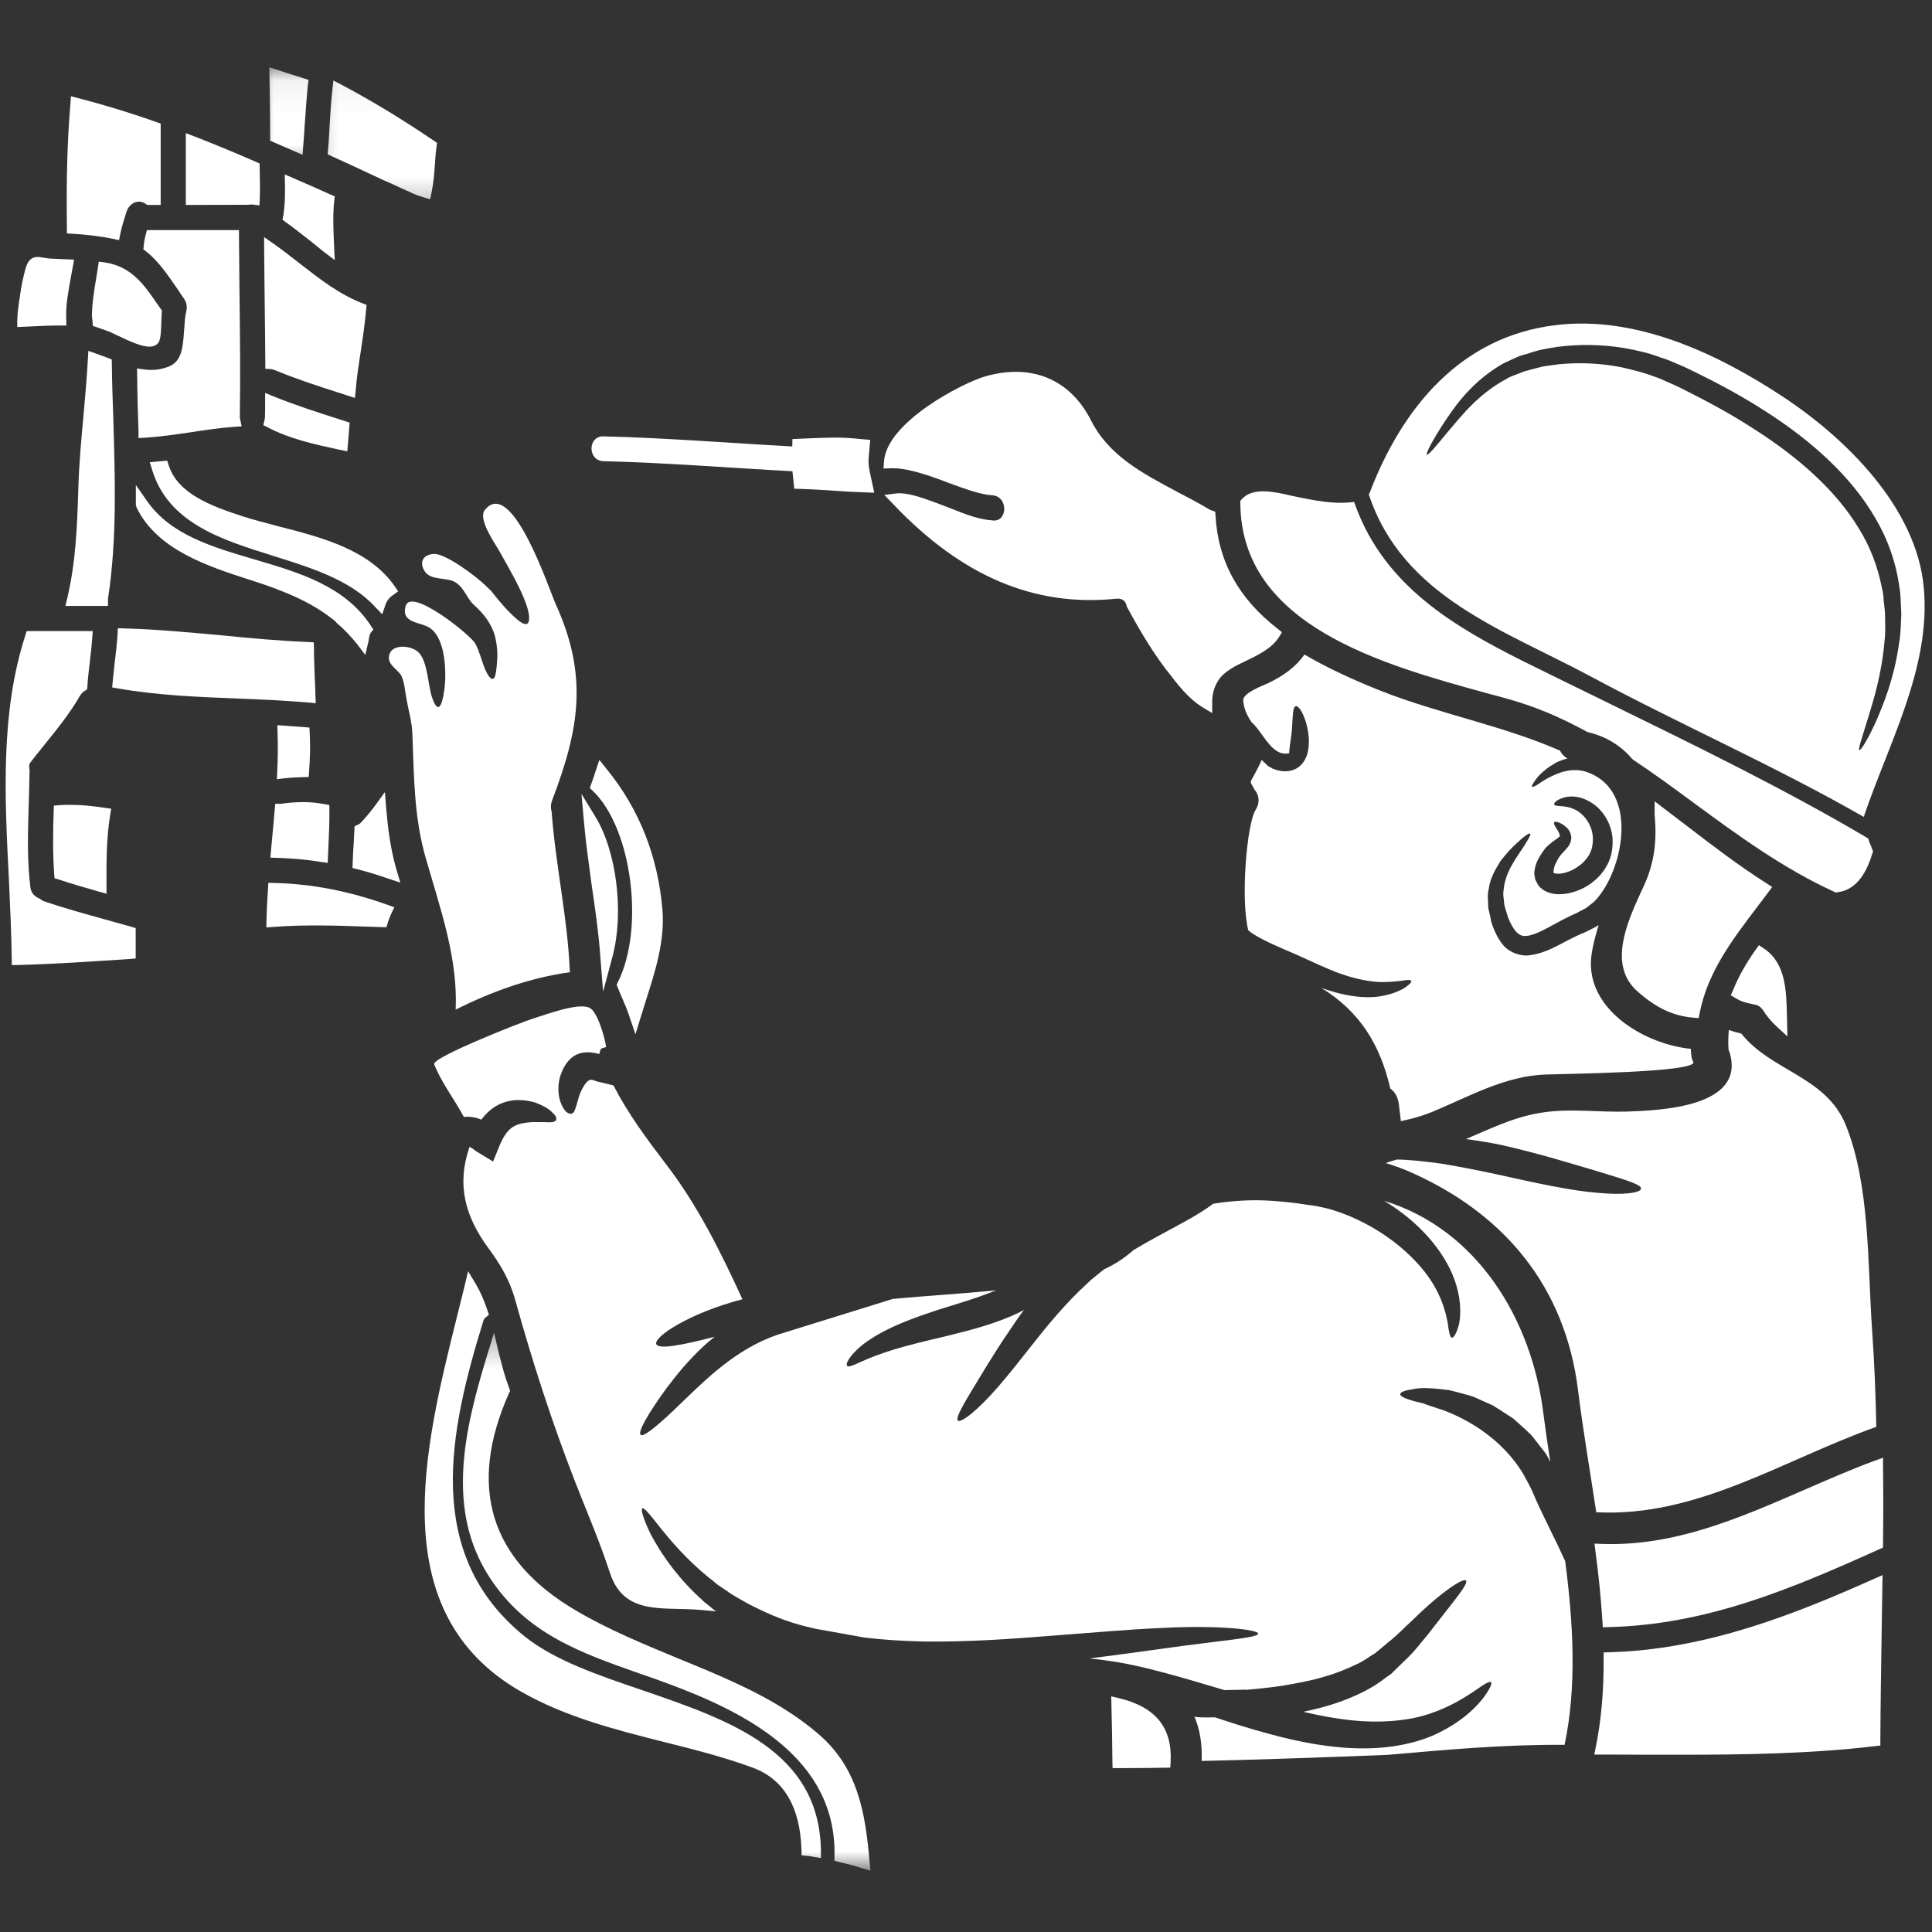 <svg width="60" height="60" viewBox="0 0 60 60" fill="none" xmlns="http://www.w3.org/2000/svg">
<rect x="0" y="0" width="60" height="60" fill="#333333" stroke="none"/>
<path d="M9.807 21.839L9.797 21.62C9.792 21.438 9.786 21.255 9.776 21.073C9.766 20.76 9.75 20.448 9.75 20.13L9.745 19.948L9.562 19.938C8.661 19.901 7.745 19.818 6.865 19.729C5.88 19.641 4.859 19.542 3.849 19.516L3.661 19.51L3.651 19.693C3.635 19.974 3.599 20.25 3.568 20.531C3.542 20.745 3.521 20.958 3.5 21.172L3.484 21.349L3.661 21.38C4.88 21.594 6.151 21.646 7.38 21.693C8.109 21.724 8.859 21.755 9.589 21.818L9.807 21.839Z" fill="white"/>
<path d="M7.437 9.052C7.432 8.479 7.427 7.906 7.422 7.339V7.146H4.562L4.526 7.292C4.494 7.401 4.474 7.516 4.463 7.635L4.453 7.745L4.536 7.807C4.922 8.109 5.224 8.557 5.521 8.99C5.588 9.094 5.661 9.198 5.724 9.292C5.765 9.354 5.791 9.417 5.797 9.5C5.802 9.547 5.802 9.599 5.786 9.656C5.744 9.833 5.734 10.031 5.718 10.245C5.682 10.823 5.635 11.213 5.26 11.375C5.015 11.479 4.76 11.51 4.479 11.474L4.255 11.443L4.26 11.672C4.265 12.25 4.281 12.828 4.302 13.406V13.604L4.5 13.594C4.989 13.562 5.474 13.49 5.942 13.422C6.38 13.354 6.833 13.286 7.281 13.255L7.505 13.24L7.458 13.021C7.453 13 7.448 12.974 7.448 12.953C7.468 11.651 7.453 10.328 7.437 9.052Z" fill="white"/>
<mask id="mask0_1028_4183" style="mask-type:luminance" maskUnits="userSpaceOnUse" x="9" y="2" width="6" height="5">
<path d="M9.333 2.062H14.666V6.667H9.333V2.062Z" fill="white"/>
</mask>
<g mask="url(#mask0_1028_4183)">
<path d="M11.104 5.219C11.37 5.344 11.64 5.469 11.906 5.594L12.192 5.719C12.364 5.797 12.531 5.88 12.703 5.953C12.843 6.021 12.989 6.083 13.161 6.13L13.359 6.188L13.401 5.984C13.463 5.698 13.484 5.406 13.505 5.13C13.515 4.938 13.531 4.745 13.557 4.557L13.573 4.438L13.474 4.37C12.474 3.693 11.536 3.125 10.604 2.63L10.354 2.5L10.323 2.781C10.281 3.141 10.26 3.505 10.239 3.865C10.224 4.13 10.213 4.391 10.187 4.656L10.177 4.792L10.296 4.849C10.567 4.969 10.833 5.094 11.104 5.219Z" fill="white"/>
</g>
<path d="M3.521 13.062C3.5 12.474 3.479 11.88 3.474 11.292L3.469 11.161L3.344 11.115C3.323 11.104 3.297 11.094 3.25 11.078L2.745 10.896L2.729 11.156C2.698 11.734 2.646 12.312 2.594 12.891C2.526 13.641 2.453 14.417 2.432 15.188C2.396 16.396 2.349 17.479 2.089 18.578L2.031 18.818H3.354V18.625C3.354 18.604 3.354 18.583 3.359 18.562C3.635 16.734 3.573 14.87 3.521 13.062Z" fill="white"/>
<path d="M3.453 25.115L3.261 25.089C2.724 25.005 2.276 24.979 1.844 25.005L1.672 25.021L1.667 25.193C1.646 25.812 1.636 26.479 1.683 27.146L1.693 27.276L1.818 27.312C2.23 27.448 2.641 27.568 3.063 27.688L3.308 27.755V27.5C3.302 26.714 3.308 26.01 3.422 25.307L3.453 25.115Z" fill="white"/>
<path d="M44.755 13.266C45.084 12.766 45.578 11.963 46.573 11.354C46.693 11.271 46.834 11.224 46.969 11.156C47.047 11.12 47.094 11.099 47.193 11.057C47.261 11.036 47.334 11.01 47.407 10.995C47.547 10.948 47.688 10.901 47.844 10.865C48.005 10.833 48.172 10.802 48.339 10.776C49.005 10.688 49.719 10.688 50.464 10.812C50.834 10.88 51.209 10.963 51.578 11.104C51.766 11.156 51.948 11.245 52.13 11.318C52.323 11.396 52.495 11.484 52.667 11.568C53.38 11.917 54.105 12.307 54.818 12.766C56.235 13.672 57.49 14.786 58.245 16.099C58.63 16.75 58.865 17.443 58.969 18.109C58.98 18.193 58.995 18.276 59.005 18.354C59.021 18.463 59.016 18.521 59.026 18.604C59.032 18.755 59.042 18.911 59.047 19.062C59.032 19.375 59.032 19.682 58.98 19.958C58.828 21.073 58.48 21.911 58.23 22.474C57.974 23.026 57.782 23.312 57.745 23.297C57.698 23.276 57.813 22.953 57.99 22.375C58.167 21.802 58.438 20.958 58.526 19.906C58.563 19.641 58.542 19.375 58.542 19.099C58.537 18.953 58.516 18.802 58.5 18.651C58.495 18.573 58.49 18.479 58.48 18.427L58.433 18.203C58.313 17.609 58.089 16.99 57.724 16.406C57.016 15.229 55.834 14.188 54.464 13.318C53.782 12.875 53.078 12.495 52.386 12.146C52.209 12.057 52.037 11.969 51.87 11.901C51.703 11.828 51.542 11.745 51.37 11.693C51.032 11.562 50.688 11.484 50.355 11.406C49.677 11.271 49.016 11.255 48.417 11.312C48.266 11.333 48.12 11.349 47.98 11.37C47.834 11.396 47.688 11.443 47.542 11.479C47.469 11.5 47.396 11.516 47.328 11.536L47.157 11.604C47.037 11.656 46.907 11.688 46.797 11.76C45.886 12.245 45.349 12.963 44.959 13.417C44.573 13.885 44.355 14.146 44.313 14.12C44.282 14.088 44.427 13.786 44.755 13.266ZM49.396 21.005C52.188 22.505 55.13 23.792 57.88 25.37C58.651 23.083 59.974 20.729 59.745 18.255C59.526 15.771 57.328 13.604 55.334 12.297C53.313 10.969 50.792 9.786 48.297 10.099C45.37 10.458 43.558 12.646 42.547 15.276C42.537 15.302 42.526 15.323 42.511 15.344C42.511 15.354 42.511 15.354 42.511 15.359C43.563 18.536 46.703 19.562 49.396 21.005Z" fill="white"/>
<path d="M8.531 25.141C8.51 25.417 8.484 25.688 8.458 25.963L8.396 26.635L8.604 26.641C9.078 26.656 9.536 26.698 9.958 26.766L10.177 26.797L10.203 26.213C10.218 25.865 10.234 25.51 10.229 25.156V25L10.073 24.974C9.661 24.891 9.203 24.891 8.724 24.963H8.547L8.531 25.141Z" fill="white"/>
<path d="M10.422 19.307L10.448 19.338C10.693 19.547 10.906 19.771 11.099 20.016L11.344 20.338L11.438 19.943C11.448 19.901 11.453 19.865 11.458 19.828C11.474 19.745 11.484 19.693 11.51 19.656L11.594 19.552L11.521 19.438C10.719 18.203 9.292 17.781 7.906 17.375C6.562 16.979 5.297 16.604 4.568 15.562L4.219 15.062V15.677L4.24 15.76C4.88 17.078 6.464 17.588 7.734 18C8.094 18.115 8.438 18.229 8.729 18.349C9.375 18.599 9.901 18.891 10.323 19.224C10.365 19.25 10.396 19.276 10.422 19.307Z" fill="white"/>
<path d="M8.599 24.198L8.828 24.172C9.021 24.151 9.213 24.141 9.411 24.135L9.588 24.13L9.599 23.958C9.63 23.552 9.64 23.146 9.619 22.766L9.609 22.594L8.614 22.521L8.619 22.74C8.635 23.146 8.63 23.562 8.609 23.969L8.599 24.198Z" fill="white"/>
<path d="M4.641 10.766C4.729 10.766 4.802 10.745 4.865 10.698C4.985 10.609 5 10.448 5.016 9.844L5.026 9.641L4.875 9.427C4.485 8.859 4.084 8.271 3.256 8.151L3.068 8.125L2.995 8.599C2.927 8.99 2.86 9.396 2.854 9.812C2.854 9.828 2.86 9.865 2.865 9.901C2.865 9.932 2.87 9.964 2.875 9.995L2.881 10.12L3.151 10.213C3.24 10.245 3.334 10.276 3.422 10.312C3.459 10.328 3.521 10.359 3.599 10.396C4.084 10.63 4.412 10.766 4.641 10.766Z" fill="white"/>
<path d="M52.787 31.448C53.037 30.182 53.802 29.177 54.615 28.109L55.037 27.547L54.86 27.432C53.99 26.88 53.157 26.24 52.349 25.62C52.13 25.453 51.912 25.287 51.693 25.12L51.386 24.885V25.271C51.386 25.307 51.386 25.339 51.391 25.365C51.459 26.151 51.365 26.781 51.094 27.417C51.052 27.516 51 27.62 50.948 27.734C50.547 28.62 49.933 29.958 50.834 30.771C51.417 31.297 51.959 31.552 52.584 31.604L52.755 31.62L52.787 31.448Z" fill="white"/>
<path d="M18.375 27.49C18.48 28.203 18.589 28.943 18.641 29.677L18.73 30.797L19.021 29.708C19.386 28.349 19.151 26.438 18.485 25.354L18.058 24.656L18.131 25.474C18.188 26.151 18.287 26.828 18.375 27.49Z" fill="white"/>
<path d="M47.677 26.927C47.709 26.787 47.766 26.688 47.823 26.588C47.88 26.505 47.932 26.417 47.995 26.338C48.073 26.255 48.162 26.188 48.219 26.141C48.281 26.099 48.328 26.062 48.38 26.026C48.422 25.995 48.422 25.984 48.438 25.979C48.459 25.963 48.422 25.865 48.38 25.797C48.297 25.662 48.234 25.573 48.266 25.537C48.287 25.505 48.396 25.516 48.557 25.62C48.63 25.688 48.766 25.75 48.797 25.99C48.807 26.109 48.75 26.229 48.693 26.302C48.636 26.375 48.578 26.432 48.526 26.49C48.469 26.547 48.438 26.594 48.406 26.641C48.365 26.703 48.339 26.776 48.302 26.838C48.245 26.958 48.24 27.099 48.25 27.115C48.25 27.12 48.25 27.12 48.25 27.115C48.281 27.125 48.401 27.151 48.531 27.12C48.698 27.088 48.88 27.01 49.026 26.896C49.167 26.807 49.302 26.646 49.375 26.505C49.448 26.354 49.474 26.188 49.469 26.026C49.459 25.708 49.292 25.427 49.104 25.271C48.917 25.104 48.693 25.057 48.552 25.042C48.386 25.026 48.271 25.031 48.266 24.979C48.255 24.943 48.318 24.859 48.5 24.792C48.698 24.713 49.021 24.693 49.359 24.891C49.693 25.068 50.005 25.458 50.073 25.969C50.099 26.224 50.073 26.505 49.959 26.771C49.834 27.037 49.667 27.245 49.412 27.432C49.177 27.604 48.917 27.708 48.636 27.755C48.495 27.771 48.354 27.787 48.193 27.745C48.115 27.734 48.026 27.693 47.948 27.651C47.87 27.594 47.781 27.531 47.74 27.432C47.714 27.391 47.688 27.338 47.672 27.292C47.667 27.25 47.662 27.203 47.651 27.162C47.641 27.062 47.667 27 47.677 26.927ZM43.594 30.698C43.406 30.802 43.115 30.917 42.74 30.958C42.359 30.995 41.896 30.943 41.432 30.807C41.302 30.771 41.172 30.729 41.037 30.682C42.234 31.417 42.865 32.448 43.177 33.807C43.328 33.911 43.417 34.089 43.443 34.292C43.464 34.464 43.484 34.641 43.505 34.818C43.828 34.75 44.167 34.661 44.526 34.51C45.646 34.042 46.755 33.411 48.005 33.37C48.464 33.349 52.688 33.312 52.589 32.984C52.547 32.911 52.526 32.828 52.521 32.734C52.511 32.682 52.516 32.625 52.511 32.573C51.136 32.438 49.401 31.438 49.406 29.922C49.406 29.615 49.505 29.198 49.646 28.729C49.594 28.766 49.537 28.797 49.474 28.828L49.287 28.922L49.24 28.943C49.24 28.943 49.219 28.953 49.224 28.953L49.214 28.958L49.13 28.99C49.016 29.037 48.932 29.083 48.834 29.13C48.427 29.323 48.052 29.594 47.5 29.667C47.219 29.708 46.88 29.573 46.703 29.375C46.526 29.172 46.432 28.958 46.359 28.766L46.334 28.693L46.328 28.672C46.313 28.625 46.323 28.651 46.313 28.635L46.307 28.604L46.281 28.463C46.261 28.375 46.24 28.292 46.219 28.198C46.219 27.995 46.182 27.787 46.234 27.609C46.281 27.245 46.464 26.963 46.604 26.734C46.771 26.521 46.922 26.354 47.057 26.229C47.318 25.979 47.484 25.859 47.521 25.891C47.552 25.922 47.448 26.099 47.25 26.396C47.063 26.688 46.734 27.109 46.693 27.667C46.667 27.807 46.714 27.938 46.714 28.078C46.729 28.162 46.761 28.25 46.787 28.338L46.828 28.469L46.834 28.495V28.5L46.844 28.51L46.865 28.568C46.932 28.724 47.021 28.87 47.109 28.963C47.214 29.052 47.292 29.083 47.438 29.062C47.74 29.021 48.125 28.776 48.542 28.557C48.641 28.505 48.771 28.443 48.87 28.396L48.953 28.359L48.969 28.354C49.005 28.338 48.99 28.338 49 28.338L49.031 28.318L49.162 28.25C49.25 28.213 49.328 28.146 49.406 28.083C49.49 28.026 49.563 27.948 49.63 27.865C50.432 26.901 50.859 24.588 49.344 24C48.834 23.792 48.354 24.016 48.068 24.167C47.922 24.245 47.807 24.333 47.729 24.38C47.646 24.427 47.599 24.448 47.578 24.432C47.563 24.412 47.589 24.365 47.641 24.287C47.698 24.203 47.771 24.088 47.927 23.963C47.995 23.901 48.084 23.828 48.182 23.771C48.234 23.74 48.287 23.708 48.344 23.672C48.401 23.646 48.464 23.625 48.531 23.599C48.573 23.583 48.625 23.568 48.677 23.557C48.573 23.495 48.495 23.412 48.448 23.312C46.667 22.531 44.703 22.172 42.891 21.458C42.052 21.125 41.24 20.755 40.511 20.328C40.24 20.713 39.87 20.979 39.401 21.208C39.24 21.287 38.599 21.51 38.609 21.75C38.625 22 38.729 22.224 38.87 22.432C39.224 22.729 39.495 23.521 40.037 23.391C40.047 23.12 40.115 22.865 40.125 22.594C40.151 22.219 40.146 21.958 40.24 21.932C40.318 21.906 40.484 22.125 40.589 22.547C40.636 22.766 40.682 23.021 40.615 23.359C40.573 23.521 40.479 23.766 40.214 23.891C39.948 24.005 39.703 23.943 39.526 23.87L39.484 23.854L39.516 23.859C39.432 23.828 39.354 23.771 39.354 23.766L39.307 23.719L39.214 23.63C39.203 23.62 39.198 23.609 39.182 23.599C39.109 23.776 39.016 23.943 38.922 24.12C38.828 24.292 38.807 24.266 38.927 24.458C38.932 24.474 38.938 24.49 38.948 24.505C39.094 24.672 39.146 24.901 38.995 25.151C38.724 25.573 38.521 27.917 38.766 28.891C38.823 28.938 38.88 28.984 38.953 29.026C39.302 29.24 39.761 29.432 40.261 29.646C40.755 29.87 41.198 30.083 41.615 30.234C42.026 30.38 42.406 30.463 42.729 30.49C43.052 30.516 43.318 30.479 43.5 30.463C43.693 30.427 43.813 30.422 43.828 30.463C43.844 30.505 43.761 30.588 43.594 30.698Z" fill="white"/>
<path d="M46.166 21.526C46.411 21.588 46.651 21.656 46.875 21.719C47.666 21.943 48.448 22.266 49.27 22.719L49.323 22.74C49.87 22.87 50.328 23.146 50.682 23.562L50.724 23.599C51.37 24.026 52.005 24.495 52.62 24.948C53.974 25.943 55.375 26.969 56.968 27.698L57.015 27.719L57.067 27.708C57.562 27.656 57.937 27.234 58.151 26.49L58.172 26.458L58.114 26.292C58.093 26.25 58.078 26.213 58.057 26.156L58.015 26.036L57.953 26C55.401 24.495 52.661 23.161 50.015 21.865C49.109 21.422 48.203 20.979 47.307 20.536C45.182 19.469 43.026 18.219 42.104 15.729L42.052 15.588L41.906 15.604C41.38 15.651 40.864 15.547 40.307 15.438C40.245 15.427 40.172 15.406 40.088 15.391C39.62 15.281 38.916 15.115 38.573 15.495L38.52 15.552V15.625C38.541 19.438 42.953 20.641 46.166 21.526Z" fill="white"/>
<path d="M19.187 30.505L19.151 30.578L19.182 30.661C19.229 30.781 19.281 30.906 19.333 31.021C19.411 31.198 19.484 31.375 19.541 31.552L19.734 32.12L19.911 31.547C19.958 31.391 20.01 31.234 20.057 31.078C20.349 30.167 20.651 29.224 20.573 28.255C20.432 26.588 19.849 25.115 18.833 23.875L18.614 23.599L18.5 23.938C18.458 24.078 18.411 24.219 18.359 24.354L18.317 24.474L18.411 24.562C19.619 25.713 20.031 28.823 19.187 30.505Z" fill="white"/>
<path d="M29.469 15C29.969 15.182 30.438 15.359 30.807 15.38C31.083 15.396 31.198 15.63 31.188 15.833C31.182 15.891 31.151 16.167 30.859 16.167C30.849 16.167 30.838 16.167 30.828 16.162C30.401 16.135 29.979 15.969 29.573 15.807C29.422 15.75 29.276 15.693 29.125 15.635L28.984 15.583C28.573 15.432 28.146 15.292 27.849 15.323L27.463 15.37L27.729 15.646C29.859 17.896 32.125 18.854 34.656 18.594C34.896 18.568 34.969 18.708 34.995 18.839L35.068 18.974C35.453 19.682 35.828 20.287 36.224 20.807L36.26 20.849C36.547 21.224 36.901 21.698 37.354 21.969L37.646 22.146V21.807C37.646 21.557 37.703 21.339 37.833 21.135C38.016 20.849 38.359 20.682 38.724 20.51C39.099 20.328 39.495 20.135 39.719 19.787L39.812 19.635L39.677 19.526C38.458 18.578 37.828 17.427 37.75 16.021L37.74 15.891L37.62 15.849C37.594 15.844 37.573 15.833 37.552 15.818C37.229 15.625 36.896 15.448 36.562 15.276C35.469 14.693 34.427 14.146 33.875 13.042C33.224 11.771 32.031 11.281 30.599 11.688C29.896 11.891 27.537 13.104 27.453 14.333L27.438 14.552L27.656 14.542C28.172 14.521 28.87 14.771 29.469 15Z" fill="white"/>
<path d="M54.417 31.182L54.495 31.198C54.599 31.214 54.688 31.276 54.755 31.375C54.865 31.552 55 31.719 55.177 31.88L55.51 32.188L55.495 31.562C55.479 30.787 55.464 29.912 54.781 29.458L54.625 29.354L54.516 29.505C54.208 29.943 53.979 30.354 53.818 30.76L53.75 30.912L53.896 30.995C54.052 31.094 54.203 31.141 54.417 31.182Z" fill="white"/>
<path d="M58.27 44.312C58.25 43.281 58.208 42.255 58.135 41.234C58 39.26 58.073 36.781 57.317 34.927C56.698 33.422 55.01 33.271 54.078 32.099C53.948 32.068 53.817 32.036 53.692 31.984C53.672 32.182 53.666 32.391 53.682 32.604C53.687 32.625 53.703 32.651 53.713 32.677C54.234 34.38 51.573 34.484 50.526 34.521C49.703 34.547 48.817 34.427 48.005 34.536C47.088 34.651 46.328 35.036 45.526 35.375C45.885 35.422 46.245 35.479 46.62 35.557C47.864 35.839 48.937 36.177 49.713 36.406C50.474 36.641 50.984 36.786 50.963 36.917C50.953 37.042 50.437 37.125 49.588 37.042C48.75 36.974 47.63 36.724 46.427 36.458C45.823 36.328 45.255 36.219 44.739 36.135C44.234 36.068 43.776 36.016 43.385 36.01C43.265 36.042 43.151 36.078 43.036 36.12C43.281 36.193 43.52 36.281 43.755 36.38C46.718 37.677 48.614 39.958 49.01 43.193C49.161 44.411 49.38 45.682 49.573 46.964C52.708 47.13 55.39 45.333 58.27 44.312Z" fill="white"/>
<mask id="mask1_1028_4183" style="mask-type:luminance" maskUnits="userSpaceOnUse" x="12" y="38" width="15" height="21">
<path d="M12 38.667H26.667V58.062H12V38.667Z" fill="white"/>
</mask>
<g mask="url(#mask1_1028_4183)">
<path d="M19.959 52.495C18.547 52.016 17.214 51.557 16.297 50.823C13.115 48.255 13.964 44.417 15.011 41.021C15.027 40.974 15.042 40.943 15.079 40.917L15.183 40.833L15.141 40.703C15.042 40.401 14.922 40.125 14.782 39.885L14.537 39.479L14.428 39.938C14.349 40.25 14.271 40.562 14.193 40.885C13.172 44.984 11.896 50.083 16.183 52.536C17.573 53.328 19.12 53.719 20.62 54.099C21.537 54.328 22.485 54.568 23.375 54.896C24.339 55.25 24.849 56.109 24.891 57.448L24.896 57.62L25.063 57.635C25.131 57.641 25.204 57.651 25.271 57.667L25.495 57.703V57.474C25.448 54.375 22.657 53.422 19.959 52.495Z" fill="white"/>
</g>
<path d="M11.995 25.115L11.953 24.599L11.651 25.016C11.516 25.198 11.365 25.38 11.198 25.557C11.172 25.583 11.146 25.599 11.12 25.609L11.011 25.661L10.985 26.182C10.969 26.391 10.959 26.594 10.953 26.802L10.948 26.958L11.099 26.995C11.412 27.073 11.729 27.172 12.078 27.292L12.433 27.411L12.292 26.938C12.104 26.255 12.037 25.604 11.995 25.115Z" fill="white"/>
<path d="M14.151 31.354C15.276 30.792 16.453 30.365 17.698 30.193C17.63 28.516 17.255 26.875 17.13 25.198C17.099 25.099 17.099 24.979 17.151 24.844C17.99 22.641 18.271 20.995 17.26 18.766C17.057 18.323 15.896 14.787 15.057 15.839C14.833 16.125 15.37 16.87 15.526 17.146C15.818 17.667 16.094 18.151 16.255 18.542C16.349 18.766 16.412 18.958 16.427 19.109C16.448 19.26 16.412 19.37 16.349 19.38C16.234 19.401 16.042 19.245 15.708 18.896C15.573 18.745 15.417 18.562 15.255 18.354C15.203 18.302 15.156 18.255 15.099 18.203C14.844 17.943 13.833 17.172 13.464 17.203C13.104 17.234 13.026 17.49 13.188 17.74C13.38 18.037 13.859 17.922 14.125 18.073C14.412 18.234 14.49 18.573 14.708 18.776C15.026 19.062 15.271 19.375 15.375 19.771C15.484 20.214 15.438 20.521 15.422 20.729C15.396 20.943 15.375 21.068 15.307 21.083C15.25 21.104 15.156 20.995 15.068 20.792C14.979 20.583 14.906 20.271 14.766 19.995C14.656 19.755 12.766 18.224 12.599 18.818C12.438 19.38 13.089 19.302 13.37 19.516C13.693 19.75 13.797 20.312 13.818 20.677C13.849 21.094 13.807 21.412 13.766 21.62C13.724 21.833 13.672 21.953 13.609 21.958C13.547 21.958 13.479 21.849 13.412 21.641C13.292 21.271 13.281 20.562 13.01 20.271C12.797 20.037 12.115 19.964 12.078 20.401C12.057 20.672 12.37 20.792 12.474 21.005C12.562 21.203 12.573 21.443 12.615 21.656C12.677 22.031 12.797 22.422 12.807 22.797C12.859 24.12 12.854 25.391 13.229 26.672C13.672 28.214 14.224 29.76 14.151 31.354Z" fill="white"/>
<path d="M11.87 19.078L11.985 18.74C12 18.703 12.021 18.667 12.047 18.63C12.063 18.609 12.084 18.583 12.104 18.562C12.141 18.526 12.177 18.5 12.214 18.474L12.365 18.365L12.255 18.203C11.459 17.062 9.964 16.682 8.641 16.344C8.25 16.24 7.881 16.146 7.542 16.037C6.526 15.708 5.521 15.323 5.24 14.453L5.193 14.307L4.651 14.354L4.724 14.589C5.224 16.24 6.875 16.76 8.474 17.26C9.657 17.63 10.88 18.01 11.646 18.844L11.87 19.078Z" fill="white"/>
<mask id="mask2_1028_4183" style="mask-type:luminance" maskUnits="userSpaceOnUse" x="13" y="41" width="15" height="18">
<path d="M13.333 41.333H28V58.062H13.333V41.333Z" fill="white"/>
</mask>
<g mask="url(#mask2_1028_4183)">
<path d="M25.395 53.833C24.744 53.276 23.963 52.792 22.953 52.318C22.333 52.026 21.687 51.76 21.062 51.505C19.994 51.062 18.89 50.609 17.885 50.016C15.213 48.448 14.515 46.172 15.807 43.266L15.843 43.193L15.729 42.87C15.656 42.651 15.583 42.391 15.505 42.078L15.343 41.391L15.135 42.068C14.416 44.417 13.833 46.891 15.213 49C16.349 50.74 18.047 51.333 19.838 51.964C20.14 52.068 20.442 52.172 20.744 52.286C23.182 53.188 25.979 54.615 25.916 57.635V57.786L26.067 57.828C26.302 57.88 26.531 57.943 26.76 58.016L27.031 58.094L27.005 57.812C26.875 56.318 26.651 54.891 25.395 53.833Z" fill="white"/>
</g>
<path d="M58.218 45.365C57.484 45.635 56.75 45.958 56.041 46.266C53.958 47.172 51.984 48.026 49.745 47.948L49.52 47.938L49.547 48.167C49.656 48.979 49.724 49.693 49.765 50.354L49.776 50.536L49.963 50.531C52.948 50.458 55.536 49.391 58.37 48.109L58.479 48.062V47.938C58.489 47.141 58.489 46.339 58.479 45.542V45.271L58.218 45.365Z" fill="white"/>
<path d="M49.99 51.312L49.802 51.318V51.51C49.808 52.516 49.73 53.411 49.558 54.26L49.511 54.49H49.745C50.193 54.49 50.636 54.49 51.078 54.495C51.438 54.495 51.802 54.495 52.167 54.495C54.183 54.495 56.24 54.464 58.224 54.229L58.396 54.208V54.036C58.401 52.88 58.422 51.719 58.438 50.557L58.464 48.917L58.193 49.036C55.818 50.094 53.032 51.229 49.99 51.312Z" fill="white"/>
<path d="M48.104 47.427C47.979 47.167 47.833 46.875 47.703 46.583C47.641 46.438 47.573 46.271 47.505 46.146C47.438 46.01 47.359 45.88 47.292 45.75C46.651 44.703 45.62 44.094 44.839 43.802C44.646 43.734 44.469 43.682 44.307 43.625C44.151 43.552 43.984 43.542 43.865 43.5C43.62 43.427 43.484 43.359 43.484 43.297C43.495 43.229 43.636 43.177 43.891 43.141C44.136 43.083 44.521 43.109 45.011 43.172C45.24 43.234 45.5 43.292 45.766 43.38C45.896 43.438 46.031 43.5 46.172 43.562C46.24 43.589 46.313 43.625 46.38 43.656C46.448 43.698 46.511 43.745 46.583 43.786C46.719 43.875 46.859 43.964 47 44.057C47.125 44.167 47.255 44.286 47.386 44.406C47.448 44.469 47.521 44.526 47.578 44.594L47.75 44.812C47.854 44.958 47.995 45.099 48.078 45.271C48.099 45.312 48.125 45.354 48.146 45.401C48.068 44.896 47.995 44.396 47.932 43.906C47.568 40.938 45.849 38.167 42.984 37.292C44.083 37.948 44.859 38.875 45.167 39.734C45.37 40.281 45.375 40.771 45.318 41.099C45.24 41.401 45.151 41.547 45.089 41.542C45.026 41.536 44.995 41.359 44.958 41.068C44.906 40.807 44.813 40.422 44.578 40C44.125 39.161 43.057 38.182 41.656 37.667C41.484 37.609 41.313 37.547 41.136 37.51C41.057 37.495 40.958 37.469 40.891 37.458C40.797 37.443 40.703 37.427 40.604 37.417C40.224 37.354 39.896 37.323 39.563 37.297C38.896 37.245 38.302 37.292 37.802 37.365C37.755 37.37 37.714 37.38 37.672 37.385C37.443 37.562 37.083 37.786 36.615 38.036C36.203 38.26 35.714 38.516 35.208 38.818C34.911 39.078 34.615 39.271 34.292 39.417C34.151 39.526 34.016 39.641 33.875 39.755C33.75 39.875 33.625 39.99 33.5 40.109C32.984 40.62 32.531 41.161 32.125 41.677C31.724 42.188 31.349 42.661 31.021 43.042C30.344 43.828 29.844 44.193 29.75 44.12C29.646 44.042 29.99 43.495 30.495 42.661C30.755 42.234 31.068 41.729 31.453 41.172C31.557 41.016 31.672 40.849 31.797 40.682C31.677 40.75 31.547 40.812 31.412 40.87C30.682 41.182 29.984 41.344 29.365 41.5C28.745 41.646 28.203 41.776 27.761 41.911C27.318 42.047 26.964 42.188 26.74 42.292C26.5 42.401 26.344 42.469 26.307 42.417C26.266 42.37 26.323 42.224 26.521 42.01C26.724 41.786 27.057 41.542 27.516 41.312C27.964 41.083 28.526 40.875 29.136 40.677C29.714 40.495 30.333 40.318 30.932 40.073C29.87 40.177 28.797 40.24 27.729 40.339C26.797 40.63 25.531 41.021 24.141 41.453C22.839 41.901 21.891 42.87 21.182 43.547C20.474 44.24 19.99 44.641 19.896 44.562C19.802 44.474 20.104 43.932 20.693 43.12C21 42.714 21.375 42.24 21.891 41.771C21.984 41.682 22.089 41.604 22.193 41.516C21.193 41.771 20.448 41.922 20.38 41.74C20.307 41.516 21.391 40.786 23.057 40.349C22.386 38.891 21.677 37.448 20.693 36.167C20.078 35.359 19.5 34.583 19.052 33.708L18.516 33.578C18.49 33.573 18.458 33.552 18.432 33.547C18.375 33.526 18.359 33.536 18.339 33.536C18.313 33.531 18.266 33.562 18.219 33.609C18.125 33.708 18.047 33.875 17.995 34.01C17.948 34.156 17.917 34.286 17.886 34.375C17.854 34.484 17.823 34.562 17.761 34.583C17.698 34.604 17.62 34.573 17.542 34.484C17.458 34.37 17.375 34.198 17.349 33.969C17.328 33.74 17.344 33.453 17.521 33.135C17.766 32.698 18.141 32.604 18.609 32.734C18.682 32.521 18.615 32.589 18.823 32.516C18.787 32.219 18.552 31.412 18.307 31.297C17.953 31.125 16.906 31.526 16.547 31.635C16.261 31.719 13.396 32.844 13.484 33.052C13.714 33.63 14.109 34.135 14.406 34.688C14.599 34.667 14.787 34.703 14.948 34.771C15.109 34.557 15.318 34.37 15.563 34.271C15.974 34.099 16.344 34.167 16.604 34.234C16.87 34.333 17.057 34.443 17.151 34.547C17.255 34.641 17.297 34.724 17.271 34.776C17.255 34.833 17.162 34.859 17.026 34.854C16.875 34.844 16.698 34.849 16.505 34.849C16.302 34.865 16.078 34.896 15.917 35.005C15.755 35.115 15.63 35.302 15.516 35.573L15.313 36.073L14.781 35.75C14.729 35.714 14.677 35.661 14.625 35.641C14.609 35.625 14.599 35.625 14.583 35.615C14.177 36.781 14.432 37.776 15.193 38.797C15.542 39.271 15.828 39.76 15.99 40.333C16.526 42.266 17.141 44.172 17.87 46.042C18.24 46.984 18.63 47.891 18.943 48.849C19.333 50.047 20.359 49.938 21.333 49.974C21.641 49.984 21.938 50.01 22.24 50.042C22.219 50.026 22.198 50.01 22.177 50C22.073 49.911 21.974 49.828 21.87 49.75C21.776 49.661 21.682 49.573 21.594 49.49C20.886 48.802 20.464 48.125 20.208 47.646C19.974 47.161 19.896 46.875 19.948 46.844C20.005 46.812 20.193 47.042 20.516 47.458C20.839 47.854 21.318 48.432 22.021 49C22.115 49.068 22.198 49.146 22.292 49.219C22.391 49.286 22.49 49.354 22.594 49.422C22.792 49.568 23.021 49.682 23.245 49.812C23.719 50.057 24.234 50.292 24.807 50.453C24.953 50.495 25.109 50.531 25.266 50.568C25.287 50.573 25.302 50.578 25.328 50.583C25.839 50.672 26.354 50.771 26.87 50.859C27.453 50.927 28.057 50.964 28.688 50.979C30.094 50.995 31.448 50.896 32.688 50.797C33.927 50.703 35.047 50.604 35.995 50.562C37.896 50.458 39.078 50.615 39.073 50.734C39.068 50.87 37.911 50.943 36.052 51.208C35.401 51.297 34.656 51.401 33.839 51.505C34.068 51.526 34.307 51.557 34.573 51.599C35.547 51.745 36.734 52.104 38.036 52.49C38.188 52.484 38.333 52.479 38.484 52.479L38.656 52.474L38.74 52.479C38.755 52.479 38.802 52.469 38.802 52.469C38.906 52.464 39.021 52.448 39.136 52.438C39.359 52.417 39.589 52.385 39.818 52.354C40.266 52.276 40.714 52.198 41.12 52.073C41.531 51.958 41.906 51.797 42.224 51.641C42.375 51.562 42.589 51.411 42.703 51.344C42.849 51.224 42.99 51.109 43.12 50.995C43.401 50.781 43.636 50.521 43.865 50.318C44.781 49.417 45.443 49 45.526 49.083C45.625 49.182 45.099 49.776 44.344 50.76C44.136 51.005 43.932 51.286 43.641 51.557C43.5 51.693 43.354 51.833 43.208 51.979C42.995 52.125 42.886 52.224 42.677 52.354C42.011 52.755 41.266 53 40.474 53.161C41.115 53.312 41.734 53.417 42.307 53.453C43.136 53.5 43.875 53.411 44.453 53.203C45.042 53 45.479 52.724 45.776 52.526C46.073 52.318 46.255 52.198 46.307 52.245C46.344 52.292 46.261 52.479 46.021 52.786C45.771 53.094 45.349 53.484 44.703 53.802C44.068 54.125 43.208 54.307 42.281 54.297C41.349 54.292 40.354 54.109 39.365 53.833C38.792 53.682 38.25 53.505 37.729 53.333C37.547 53.339 37.365 53.339 37.182 53.328C37.151 53.323 37.12 53.318 37.094 53.312C37.266 53.708 37.339 54.172 37.318 54.688C39.24 54.646 41.161 54.573 43.078 54.5C44.911 54.339 46.745 54.172 48.589 54.188C48.974 52.37 48.859 50.417 48.609 48.484C48.464 48.167 48.297 47.812 48.104 47.427Z" fill="white"/>
<path d="M34.755 52.74L34.511 52.682L34.516 52.932C34.532 53.526 34.542 54.125 34.547 54.719L34.552 54.911H34.74C35.021 54.911 35.308 54.906 35.589 54.906L36.344 54.896L36.355 54.714C36.412 53.656 35.886 53.01 34.755 52.74Z" fill="white"/>
<path d="M10.396 6.099L10.265 6.042C9.885 5.87 9.505 5.703 9.119 5.536L8.843 5.417L8.849 5.719C8.854 5.984 8.854 6.292 8.812 6.604C8.807 6.63 8.807 6.651 8.797 6.703L8.771 6.823L8.869 6.896C9.14 7.089 9.406 7.302 9.666 7.505C9.797 7.615 9.932 7.719 10.067 7.828L10.396 8.078L10.37 7.536C10.354 7.104 10.333 6.661 10.38 6.24L10.396 6.099Z" fill="white"/>
<mask id="mask3_1028_4183" style="mask-type:luminance" maskUnits="userSpaceOnUse" x="8" y="2" width="3" height="4">
<path d="M8 2.062H10.667V5.333H8V2.062Z" fill="white"/>
</mask>
<g mask="url(#mask3_1028_4183)">
<path d="M8.39 4.245V4.37L9.396 4.807L9.416 4.542C9.437 4.318 9.448 4.094 9.463 3.87C9.494 3.458 9.521 3.047 9.562 2.635L9.583 2.479L9.432 2.432C9.161 2.349 8.89 2.26 8.619 2.172L8.364 2.089L8.38 3.021C8.385 3.427 8.39 3.839 8.39 4.245Z" fill="white"/>
</g>
<path d="M10.5 13.958L10.786 14.016L10.859 13.125L10.489 13.005C9.828 12.797 9.151 12.573 8.5 12.312L8.234 12.203V12.49C8.234 12.641 8.234 12.792 8.229 12.953C8.229 12.984 8.224 13.021 8.213 13.052L8.177 13.203L8.312 13.271C8.994 13.63 9.76 13.797 10.5 13.958Z" fill="white"/>
<path d="M8.219 9.286C8.229 9.948 8.234 10.609 8.24 11.271V11.453L8.417 11.463C8.458 11.469 8.5 11.479 8.536 11.495C9.177 11.76 9.839 11.979 10.479 12.182L11.021 12.359L11.047 12.12C11.078 11.703 11.146 11.286 11.208 10.88C11.271 10.463 11.333 10.042 11.37 9.615L11.385 9.469L11.25 9.417C10.531 9.135 9.938 8.672 9.307 8.182C9.047 7.979 8.781 7.771 8.51 7.578L8.203 7.365V7.74C8.208 8.255 8.214 8.771 8.219 9.286Z" fill="white"/>
<path d="M2.078 7.25L2.261 7.26C2.703 7.286 3.125 7.339 3.511 7.417L3.698 7.458L3.735 7.266C3.782 7.047 3.849 6.823 3.933 6.562C3.995 6.38 4.183 6.214 4.417 6.276C4.448 6.286 4.485 6.307 4.526 6.333L4.573 6.365H4.99V3.839L4.86 3.792C4.037 3.5 3.214 3.25 2.427 3.047L2.203 2.99L2.188 3.219C2.089 4.354 2.058 5.578 2.078 7.073V7.25Z" fill="white"/>
<path d="M7.854 6.354L8.057 6.38L8.067 6.172C8.078 5.901 8.073 5.63 8.067 5.365L8.062 5.078L7.948 5.026C7.291 4.74 6.651 4.474 6.031 4.234L5.771 4.135V6.365L7.713 6.359C7.765 6.349 7.807 6.349 7.854 6.354Z" fill="white"/>
<path d="M1.864 10.109H2.062L2.057 9.906C2.036 9.484 2.125 9.036 2.203 8.599L2.302 8.063L1.573 8.031C1.479 8.026 1.401 8.01 1.338 8C1.052 7.943 0.875 7.995 0.776 8.406C0.724 8.609 0.666 8.849 0.635 9.089L0.619 9.198C0.583 9.427 0.541 9.693 0.536 9.953V10.156L1.021 10.135C1.302 10.12 1.583 10.109 1.864 10.109Z" fill="white"/>
<path d="M3.255 28.552C2.636 28.38 1.99 28.203 1.37 27.99C1.328 27.974 1.292 27.958 1.261 27.927L1.208 27.896C1.12 27.859 0.969 27.771 0.943 27.552C0.839 26.719 0.865 25.854 0.891 25.021C0.901 24.682 0.912 24.349 0.917 23.969L0.922 23.938L0.917 23.901C0.901 23.833 0.896 23.74 0.948 23.672C1.089 23.49 1.235 23.312 1.38 23.13C1.766 22.651 2.172 22.156 2.485 21.604C2.521 21.547 2.563 21.5 2.62 21.463L2.703 21.411L2.714 21.318C2.729 21.057 2.761 20.797 2.792 20.536C2.818 20.297 2.849 20.052 2.865 19.807L2.88 19.599H0.828L0.787 19.734C0.011 22.12 0.146 24.755 0.276 27.302C0.313 28.12 0.354 28.969 0.365 29.776V29.969H0.563C1.714 29.938 2.865 29.859 4.037 29.781L4.214 29.766V28.823L4.073 28.781C3.802 28.703 3.531 28.63 3.255 28.552Z" fill="white"/>
<path d="M8.521 27.422L8.333 27.417L8.323 27.604C8.302 27.927 8.281 28.255 8.276 28.589L8.271 28.802L8.484 28.787C9.484 28.708 10.51 28.745 11.5 28.781L12 28.797L12.041 28.662C12.073 28.557 12.114 28.464 12.156 28.365L12.245 28.177L12.046 28.104C10.833 27.672 9.682 27.448 8.521 27.422Z" fill="white"/>
<path d="M18.745 14.323C20.698 14.37 22.657 14.531 24.61 14.635C24.615 14.667 24.615 14.698 24.62 14.734L24.667 15.177L25.11 15.193C25.355 15.203 25.594 15.219 25.834 15.234C26.052 15.25 26.271 15.266 26.49 15.276L27.151 15.302L27.011 14.651C26.974 14.479 26.964 14.323 26.98 14.177L27.026 13.662L26.516 13.615C26.073 13.573 25.641 13.594 25.219 13.609L24.61 13.635L24.605 13.865C22.651 13.76 20.698 13.599 18.745 13.552C18.245 13.537 18.245 14.312 18.745 14.323Z" fill="white"/>
</svg>
